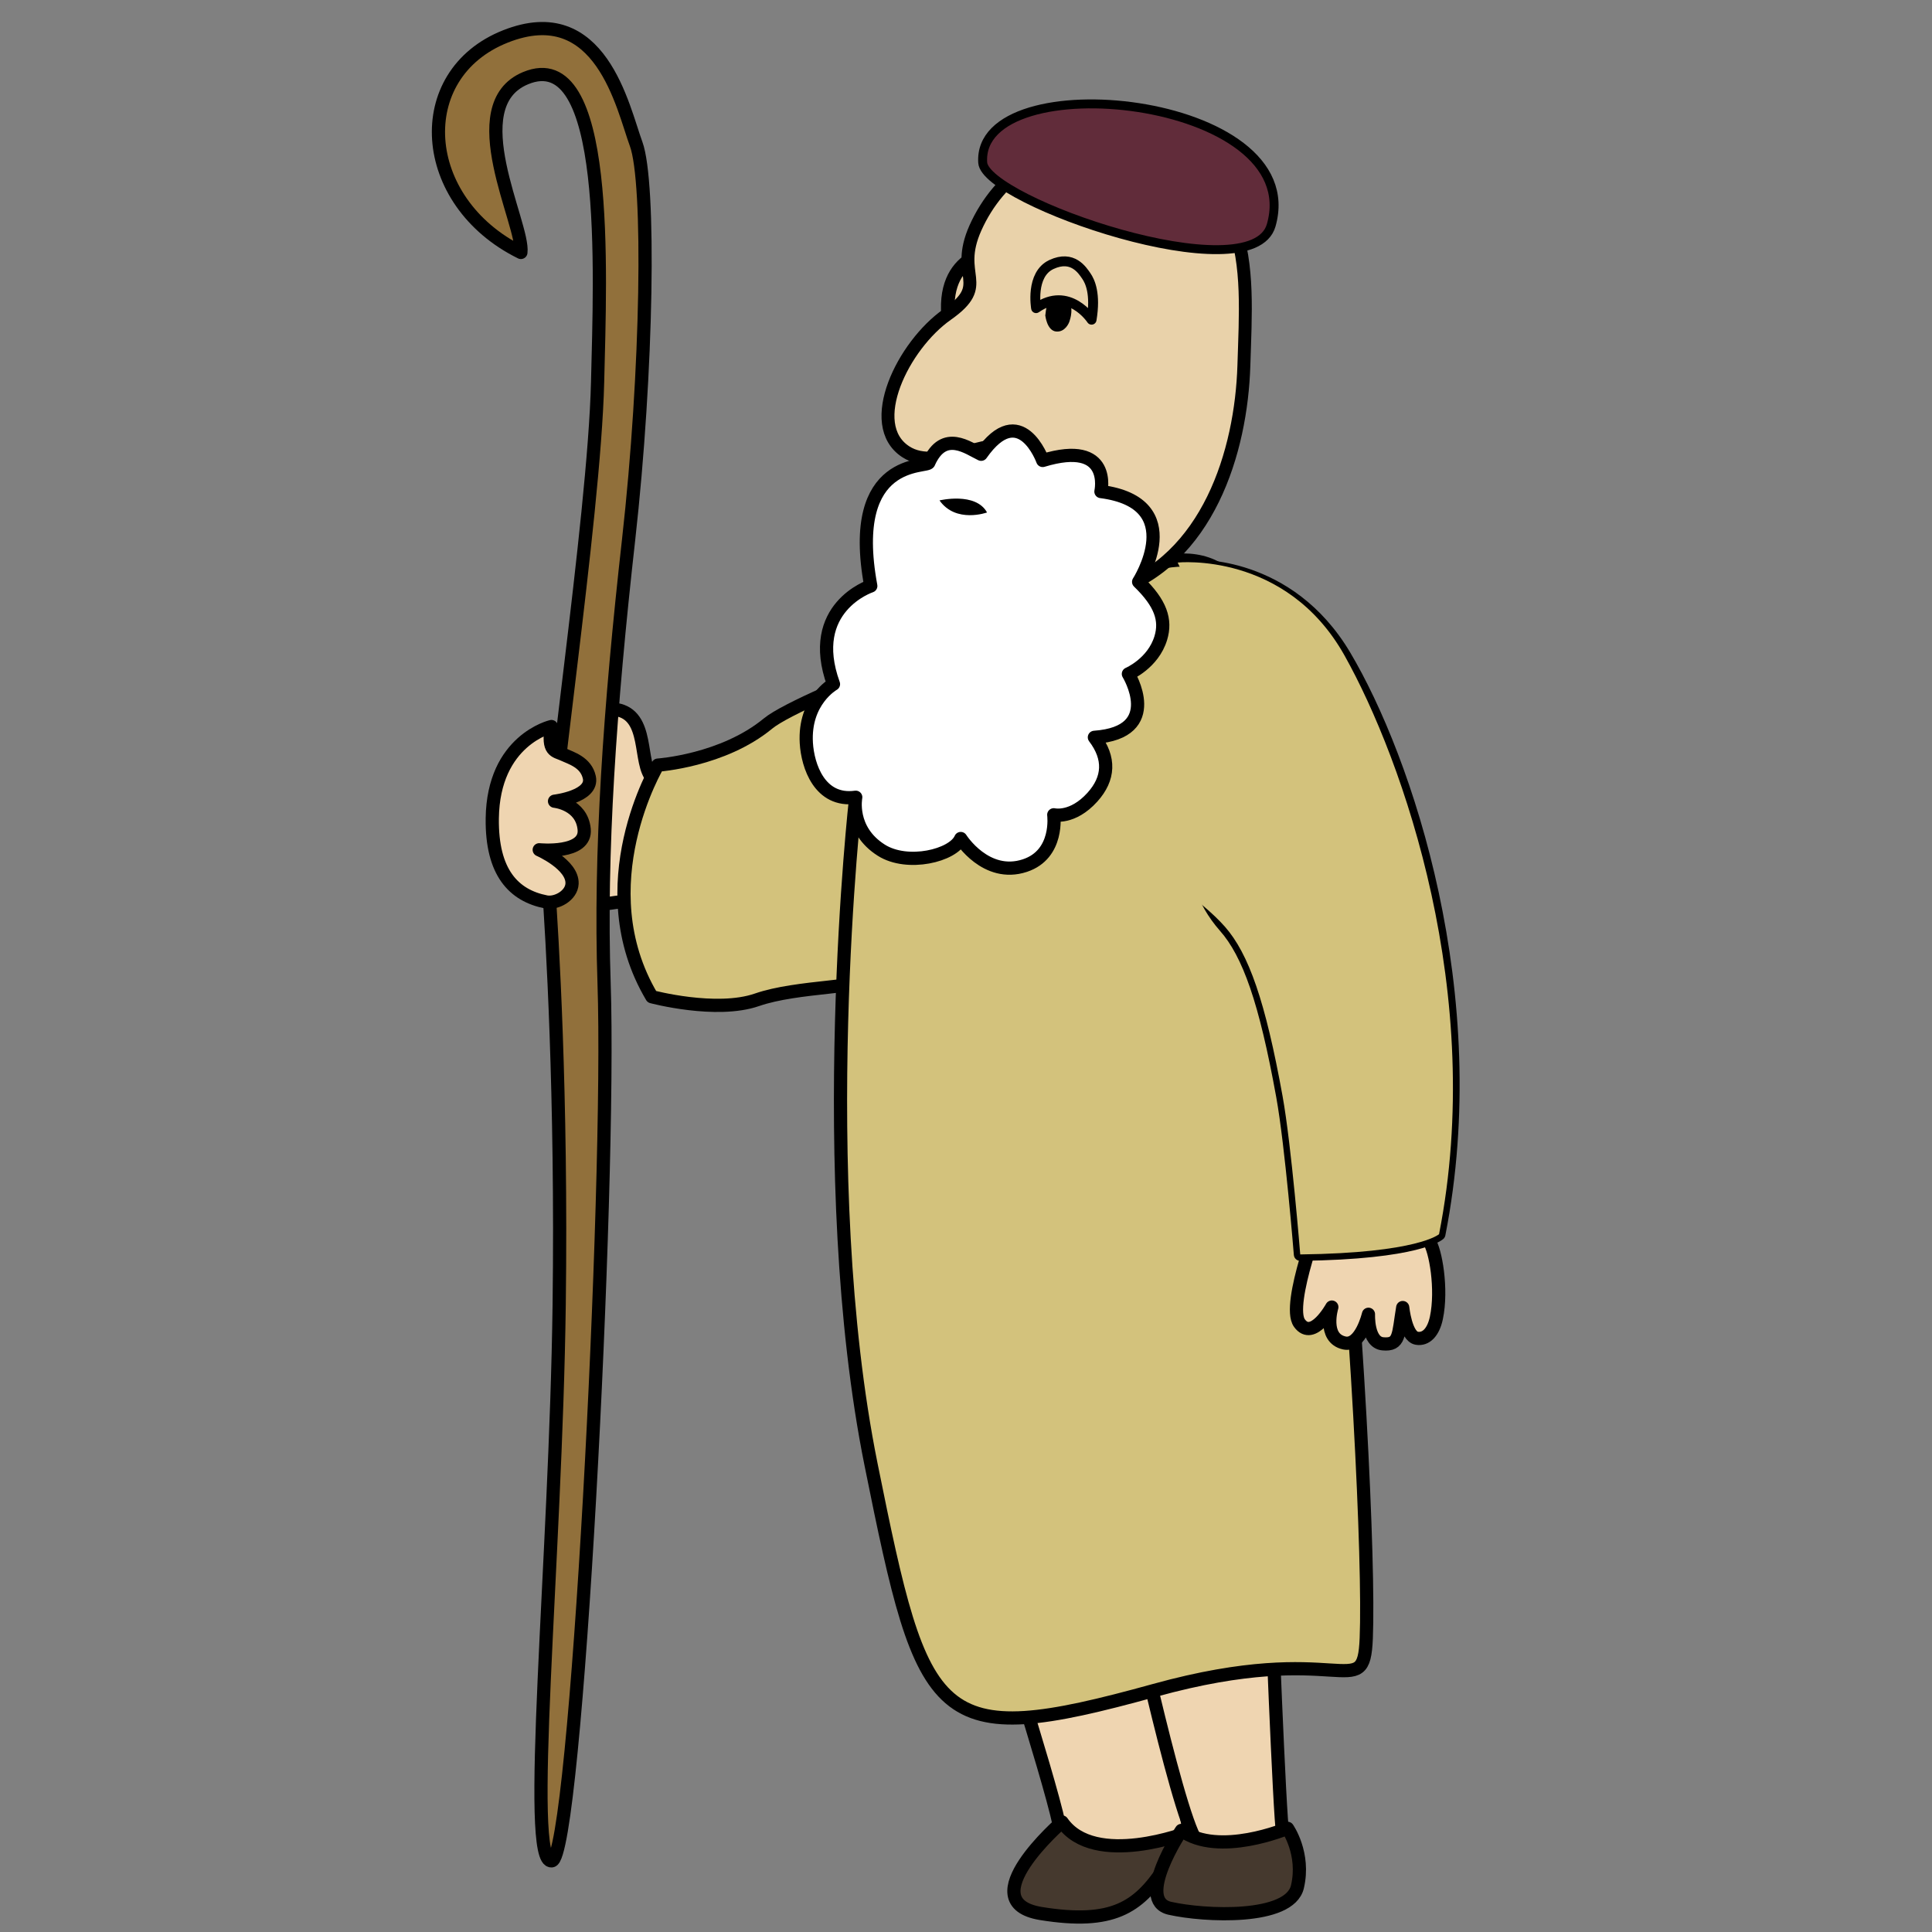 <?xml version="1.0" encoding="UTF-8" standalone="no"?>
<svg
   xmlns:dc="http://purl.org/dc/elements/1.1/"
   xmlns:cc="http://creativecommons.org/ns#"
   xmlns:rdf="http://www.w3.org/1999/02/22-rdf-syntax-ns#"
   xmlns:svg="http://www.w3.org/2000/svg"
   xmlns="http://www.w3.org/2000/svg"
   xmlns:sodipodi="http://sodipodi.sourceforge.net/DTD/sodipodi-0.dtd"
   xmlns:inkscape="http://www.inkscape.org/namespaces/inkscape"
   inkscape:version="1.0 (4035a4f, 2020-05-01)"
   sodipodi:docname="sheperd_old.svg"
   viewBox="0 0 1024 1024"
   height="1024"
   width="1024"
   id="svg80"
   version="1.1">
  <rect x="0" y="0" width="1024" height="1024" fill="#808080" stroke="none"/>
  <defs
     id="defs84" />
  <sodipodi:namedview
     inkscape:current-layer="layer9"
     inkscape:window-maximized="1"
     inkscape:window-y="27"
     inkscape:window-x="0"
     inkscape:cy="529.1131"
     inkscape:cx="126.35925"
     inkscape:zoom="0.57521479"
     inkscape:snap-global="true"
     inkscape:snap-bbox="false"
     showgrid="false"
     id="namedview82"
     inkscape:window-height="1016"
     inkscape:window-width="1920"
     inkscape:pageshadow="2"
     inkscape:pageopacity="0"
     guidetolerance="10"
     gridtolerance="10"
     objecttolerance="10"
     borderopacity="1"
     bordercolor="#666666"
     pagecolor="#ffffff" />
  <g
     style="display:inline"
     inkscape:label="Layer 0"
     id="layer3"
     inkscape:groupmode="layer">
    <path
       sodipodi:nodetypes="csscsscc"
       id="path102"
       d="m 379.712,412.284 c 0,0 -26.257,7.927 -33.914,0.141 -7.658,-7.786 -1.305,-33.296 -19.104,-36.338 -17.799,-3.043 -18.915,10.63 -18.915,10.63 0,0 -50.598,-5.537 -45.069,51.629 5.507,56.933 59.742,39.022 68.933,39.449 8.011,0.373 37.469,4.502 37.469,4.502 z"
       style="fill:#efd5b1;fill-opacity:1;stroke:#000000;stroke-width:7;stroke-linecap:round;stroke-linejoin:round;stroke-miterlimit:4;stroke-dasharray:none;stroke-opacity:1" />
  </g>
  <g
     style="display:inline"
     inkscape:label="Layer 0.5"
     id="layer4"
     inkscape:groupmode="layer">
    <path
       sodipodi:nodetypes="ccssscsc"
       id="path105"
       d="m 348.68,405.523 c 0,0 -38.18,63.867 -3.19,122.77 0,0 34.131,9.103 55.7,1.629 21.569,-7.475 56.852,-6.26 70.308,-12.78 13.456,-6.519 87.541,-10.868 98.333,-109.16 10.791,-98.292 -16.345,-86.434 -16.345,-86.434 0,0 -128.194,46.895 -146.434,61.947 -23.914,19.734 -58.37,22.027 -58.37,22.027 z"
       style="fill:#d3c27c;fill-opacity:1;stroke:#000000;stroke-width:7;stroke-linecap:round;stroke-linejoin:round;stroke-miterlimit:4;stroke-dasharray:none;stroke-opacity:1" />
  </g>
  <g
     style="display:inline"
     id="g88"
     inkscape:label="Layer 1"
     inkscape:groupmode="layer">
    <path
       sodipodi:nodetypes="czssssssssc"
       id="path92"
       d="m 276.087,133.8 c -54.603,-26.993 -58.834,-94.414 -8.201,-114.485 50.633,-20.071 62.218,37.87 69.273,56.987 7.492,20.301 6.079,120.099 -3.984,209.762 -10.063,89.663 -15.329,166.226 -12.998,234.938 3.69,108.736 -14.957,463.242 -27.679,465.28 -14.213,2.276 2.107,-159.525 3.878,-294.717 1.459,-111.455 -3.792,-196.453 -5.661,-222.411 -1.869,-25.958 24.283,-193.617 26.026,-266.723 1.385,-58.064 6.846,-179.827 -38.233,-160.98 -34.835,14.564 -0.541,77.532 -2.42,92.35 z"
       style="fill:#91703b;fill-opacity:1;stroke:#000000;stroke-width:7;stroke-linecap:round;stroke-linejoin:round;stroke-miterlimit:4;stroke-dasharray:none;stroke-opacity:1" />
  </g>
  <g
     style="display:inline"
     inkscape:label="Layer 2"
     id="layer2"
     inkscape:groupmode="layer">
    <path
       sodipodi:nodetypes="csascscszc"
       id="path99"
       d="m 292.263,385.085 c 0,0 -30.836,7.036 -31.345,48.723 -0.349,28.565 11.297,40.864 28.511,44.222 5.507,1.074 13.498,-3.367 13.769,-9.681 C 303.633,458.191 285.801,450.4 285.801,450.4 c 0,0 25.16,2.542 23.819,-10.916 -1.341,-13.458 -15.707,-14.826 -15.707,-14.826 0,0 20.701,-2.396 18.443,-12.654 -1.759,-7.99 -9.617,-10.167 -13.804,-12.106 -4.186,-1.939 -8.6,-1.42 -6.288,-14.813 z"
       style="fill:#efd5b1;fill-opacity:1;stroke:#000000;stroke-width:7;stroke-linecap:round;stroke-linejoin:round;stroke-miterlimit:4;stroke-dasharray:none;stroke-opacity:1" />
  </g>
  <g
     style="display:inline"
     inkscape:label="Layer 2.5"
     id="layer6"
     inkscape:groupmode="layer">
    <path
       sodipodi:nodetypes="csscc"
       id="path111"
       d="m 529.938,861.09 c 0,0 34.402,106.974 32.182,112.233 -2.22,5.259 64.414,11.366 68.089,3.248 3.675,-8.118 -31.591,-128.497 -31.591,-128.497 z"
       style="fill:#efd5b1;fill-opacity:1;stroke:#000000;stroke-width:7;stroke-linecap:round;stroke-linejoin:round;stroke-miterlimit:4;stroke-dasharray:none;stroke-opacity:1" />
    <path
       sodipodi:nodetypes="csscc"
       id="path113"
       d="m 598.589,843.176 c 0,0 28.735,133.666 37.386,134.265 8.652,0.6 45.537,2.213 43.878,-5.787 -1.659,-8.001 -6.468,-134.301 -6.468,-134.301 z"
       style="fill:#efd5b1;fill-opacity:1;stroke:#000000;stroke-width:7;stroke-linecap:round;stroke-linejoin:round;stroke-miterlimit:4;stroke-dasharray:none;stroke-opacity:1" />
    <path
       sodipodi:nodetypes="csscc"
       id="path115"
       d="m 562.905,965.688 c 0,0 -49.06,42.401 -11.121,48.527 37.939,6.126 51.477,-3.372 64.915,-23.419 13.438,-20.047 13.152,-19.66 13.152,-19.66 0,0 -49.713,19.356 -66.945,-5.448 z"
       style="fill:#45392e;fill-opacity:1;stroke:#000000;stroke-width:7;stroke-linecap:round;stroke-linejoin:round;stroke-miterlimit:4;stroke-dasharray:none;stroke-opacity:1" />
    <path
       sodipodi:nodetypes="csscc"
       id="path117"
       d="m 626.176,970.167 c 0,0 -24.682,37.073 -6.16,41.259 18.522,4.186 63.487,6.246 67.641,-11.367 4.154,-17.612 -5.249,-31.01 -5.249,-31.01 0,0 -36.451,15.46 -56.231,1.118 z"
       style="fill:#45392e;fill-opacity:1;stroke:#000000;stroke-width:7;stroke-linecap:round;stroke-linejoin:round;stroke-miterlimit:4;stroke-dasharray:none;stroke-opacity:1" />
  </g>
  <g
     style="display:inline"
     inkscape:label="Layer 3"
     id="layer5"
     inkscape:groupmode="layer">
    <path
       sodipodi:nodetypes="cssssc"
       id="path108"
       d="m 453.56,422.556 c 0,0 -22.752,200.628 8.126,353.72 27.899,138.32 33.286,152.031 150.231,119.659 99.265,-27.478 110.743,7.907 112.225,-27.576 3.29,-78.769 -25.148,-536.694 -79.064,-567.136 -56.758,-32.046 -191.518,121.333 -191.518,121.333 z"
       style="fill:#d3c27c;fill-opacity:1;stroke:#000000;stroke-width:7;stroke-linecap:round;stroke-linejoin:round;stroke-miterlimit:4;stroke-dasharray:none;stroke-opacity:1" />
  </g>
  <g
     style="display:inline"
     inkscape:label="Layer 4"
     id="layer7"
     inkscape:groupmode="layer">
    <path
       sodipodi:nodetypes="csc"
       id="path974"
       d="m 528.825,132.321 c -1.961,0.776 -32.829,2.129 -25.327,42.142 7.748,41.327 25.327,-42.142 25.327,-42.142 z"
       style="display:inline;fill:#e9d2aa;fill-opacity:1;stroke:#000000;stroke-width:7.2;stroke-linecap:butt;stroke-linejoin:miter;stroke-miterlimit:4;stroke-dasharray:none;stroke-opacity:1" />
    <path
       sodipodi:nodetypes="scssscss"
       id="path120"
       d="m 659.285,193.704 c 1.631,-53.347 7.566,-107.6 -72.691,-118.201 -30.253,-0.74 -57.014,17.108 -69.618,45.348 -11.557,25.895 8.376,29.435 -14.968,45.828 -23.344,16.393 -44.028,58.287 -21.981,72.728 17.757,11.631 45.88,-10.747 64.872,-1.608 -154.196,19.01 0.84,90.187 44.942,75.747 50.432,-16.512 68.046,-74.172 69.443,-119.843 z"
       style="display:inline;fill:#e9d2aa;fill-opacity:1;stroke:#000000;stroke-width:6.848;stroke-linecap:round;stroke-linejoin:round;stroke-miterlimit:4;stroke-dasharray:none;stroke-opacity:1" />
  </g>
  <g
     inkscape:label="Layer 7"
     id="layer10"
     inkscape:groupmode="layer">
    <path
       id="path980"
       d="m 554.438,167.184 c 0,0 0.852,7.652 5.318,8.117 4.466,0.465 6.482,-4.281 6.708,-5.142 0.226,-0.861 2.632,-6.76 -0.995,-12.454 -3.628,-5.693 -9.52,-5.126 -11.032,9.479 z"
       style="fill:#000000;fill-opacity:1;stroke:#000000;stroke-width:0.816px;stroke-linecap:butt;stroke-linejoin:miter;stroke-opacity:1" />
    <path
       sodipodi:nodetypes="csscc"
       id="path976"
       d="m 549.142,163.323 c 0,0 -3.138,-17.884 8.15,-23.132 11.288,-5.248 16.443,3.175 18.462,6.062 2.019,2.887 5.087,9.535 2.805,23.195 0,0 -11.958,-18.322 -29.418,-6.124 z"
       style="fill:#e9d2aa;fill-opacity:1;stroke:#000000;stroke-width:5.242;stroke-linecap:butt;stroke-linejoin:round;stroke-miterlimit:4;stroke-dasharray:none;stroke-opacity:1" />
    <path
       sodipodi:nodetypes="sssss"
       id="path1023"
       d="m 673.759,119.407 c -5.177,18.067 -43.076,14.852 -79.845,4.576 -36.769,-10.276 -72.407,-27.614 -73.061,-37.794 -1.709,-26.593 41.453,-35.512 82.574,-29.17 41.121,6.341 80.202,27.943 70.332,62.389 z"
       style="fill:#612c3a;fill-opacity:1;stroke:#000000;stroke-width:4.737;stroke-linecap:butt;stroke-linejoin:miter;stroke-miterlimit:4;stroke-dasharray:none;stroke-opacity:1" />
  </g>
  <g
     style="display:inline"
     inkscape:label="Layer 6"
     id="layer9"
     inkscape:groupmode="layer">
    <path
       sodipodi:nodetypes="cscscscasscc"
       id="path970"
       d="m 700.926,641.813 c 0,0 -19.281,49.593 -12.206,59.441 7.074,9.848 17.178,-8.477 17.178,-8.477 0,0 -5.077,16.482 6.664,19.027 8.712,1.888 12.749,-15.213 12.749,-15.213 0,0 -0.651,14.906 7.628,15.663 9.057,0.827 8.123,-4.777 10.532,-19.228 0,0 1.548,15.258 7.423,16.27 4.919,0.847 8.819,-3.209 10.415,-10.758 3.215,-15.211 -0.436,-36.116 -3.912,-40.804 -3.476,-4.688 1.604,-44.385 1.604,-44.385 z"
       style="fill:#efd5b1;fill-opacity:1;stroke:#000000;stroke-width:7;stroke-linecap:round;stroke-linejoin:round;stroke-miterlimit:4;stroke-dasharray:none;stroke-opacity:1" />
    <path
       sodipodi:nodetypes="csccssccc"
       id="path953"
       d="m 633.005,300.093 c 0,0 49.777,-2.825 79.661,47.399 32.475,54.579 75.011,179.831 50.063,306.64 0,0 -10.93,9.987 -73.574,10.746 0,0 -4.66,-57.89 -9.363,-83.892 -9.089,-50.259 -17.941,-75.506 -30.612,-89.877 -12.843,-14.566 -14.514,-28.873 -14.514,-28.873 l 44.406,-73.728 z"
       style="display:inline;fill:#d3c27c;fill-opacity:1;stroke:#000000;stroke-width:6.8;stroke-linecap:round;stroke-linejoin:round;stroke-miterlimit:4;stroke-dasharray:none;stroke-opacity:1" />
    <path
       style="display:inline;fill:#d3c27c;fill-opacity:1;stroke:none;stroke-width:6;stroke-linecap:round;stroke-linejoin:round;stroke-miterlimit:4;stroke-dasharray:none;stroke-opacity:1"
       d="m 624.191,298.165 c 0,0 57.452,-6.089 88.475,49.328 31.024,55.417 75.011,179.831 50.063,306.64 0,0 -10.93,9.987 -73.574,10.746 0,0 -4.66,-57.89 -9.363,-83.892 -9.089,-50.259 -17.941,-75.506 -30.612,-89.877 -12.843,-14.566 -37.659,-30.103 -37.659,-30.103 L 648.372,349.32 Z"
       id="path953-6"
       sodipodi:nodetypes="csccssccc" />
  </g>
  <g
     style="display:inline"
     inkscape:label="Layer 5"
     id="layer8"
     inkscape:groupmode="layer">
    <path
       sodipodi:nodetypes="cccccscscscsccsccc"
       id="path123"
       d="m 552.661,244.056 c 0,0 -11.893,-32.801 -32.633,-3.284 -6.727,-3.132 -19.676,-13.406 -27.701,4.336 0,3.063 -43.613,-3.837 -30.79,65.47 0,0 -34.522,11.361 -19.776,52.015 0,0 -15.692,8.793 -14.391,31.162 0.705,12.124 7.06,31.477 26.19,28.8 0,0 -3.526,17.276 13.571,28.077 13.865,8.758 38.148,2.883 42.079,-6.205 0,0 13.35,21.192 34.018,14.344 18.131,-6.007 15.288,-26.915 15.288,-26.915 0,0 9.85,2.438 20.479,-9.337 8.965,-9.931 9.442,-20.698 1.052,-31.721 37.029,-2.617 18.024,-33.604 18.024,-33.604 0,0 13.099,-5.573 17.174,-19.009 2.901,-9.565 -0.002,-18.451 -11.747,-29.789 0,0 26.846,-41.751 -19.982,-47.865 0,0 6.24,-27.752 -30.855,-16.475 z"
       style="display:inline;fill:#ffffff;fill-opacity:1;stroke:#000000;stroke-width:7;stroke-linecap:round;stroke-linejoin:round;stroke-miterlimit:4;stroke-dasharray:none;stroke-opacity:1" />
    <path
       sodipodi:nodetypes="ccc"
       id="path127"
       d="m 497.955,265.226 c 0,0 19.164,-4.621 25.196,6.393 0,0 -16.498,5.965 -25.196,-6.393 z"
       style="display:inline;fill:#000000;fill-opacity:1;stroke:none;stroke-width:5.738;stroke-linecap:round;stroke-linejoin:round;stroke-miterlimit:4;stroke-dasharray:none;stroke-opacity:1" />
  </g>
</svg>

